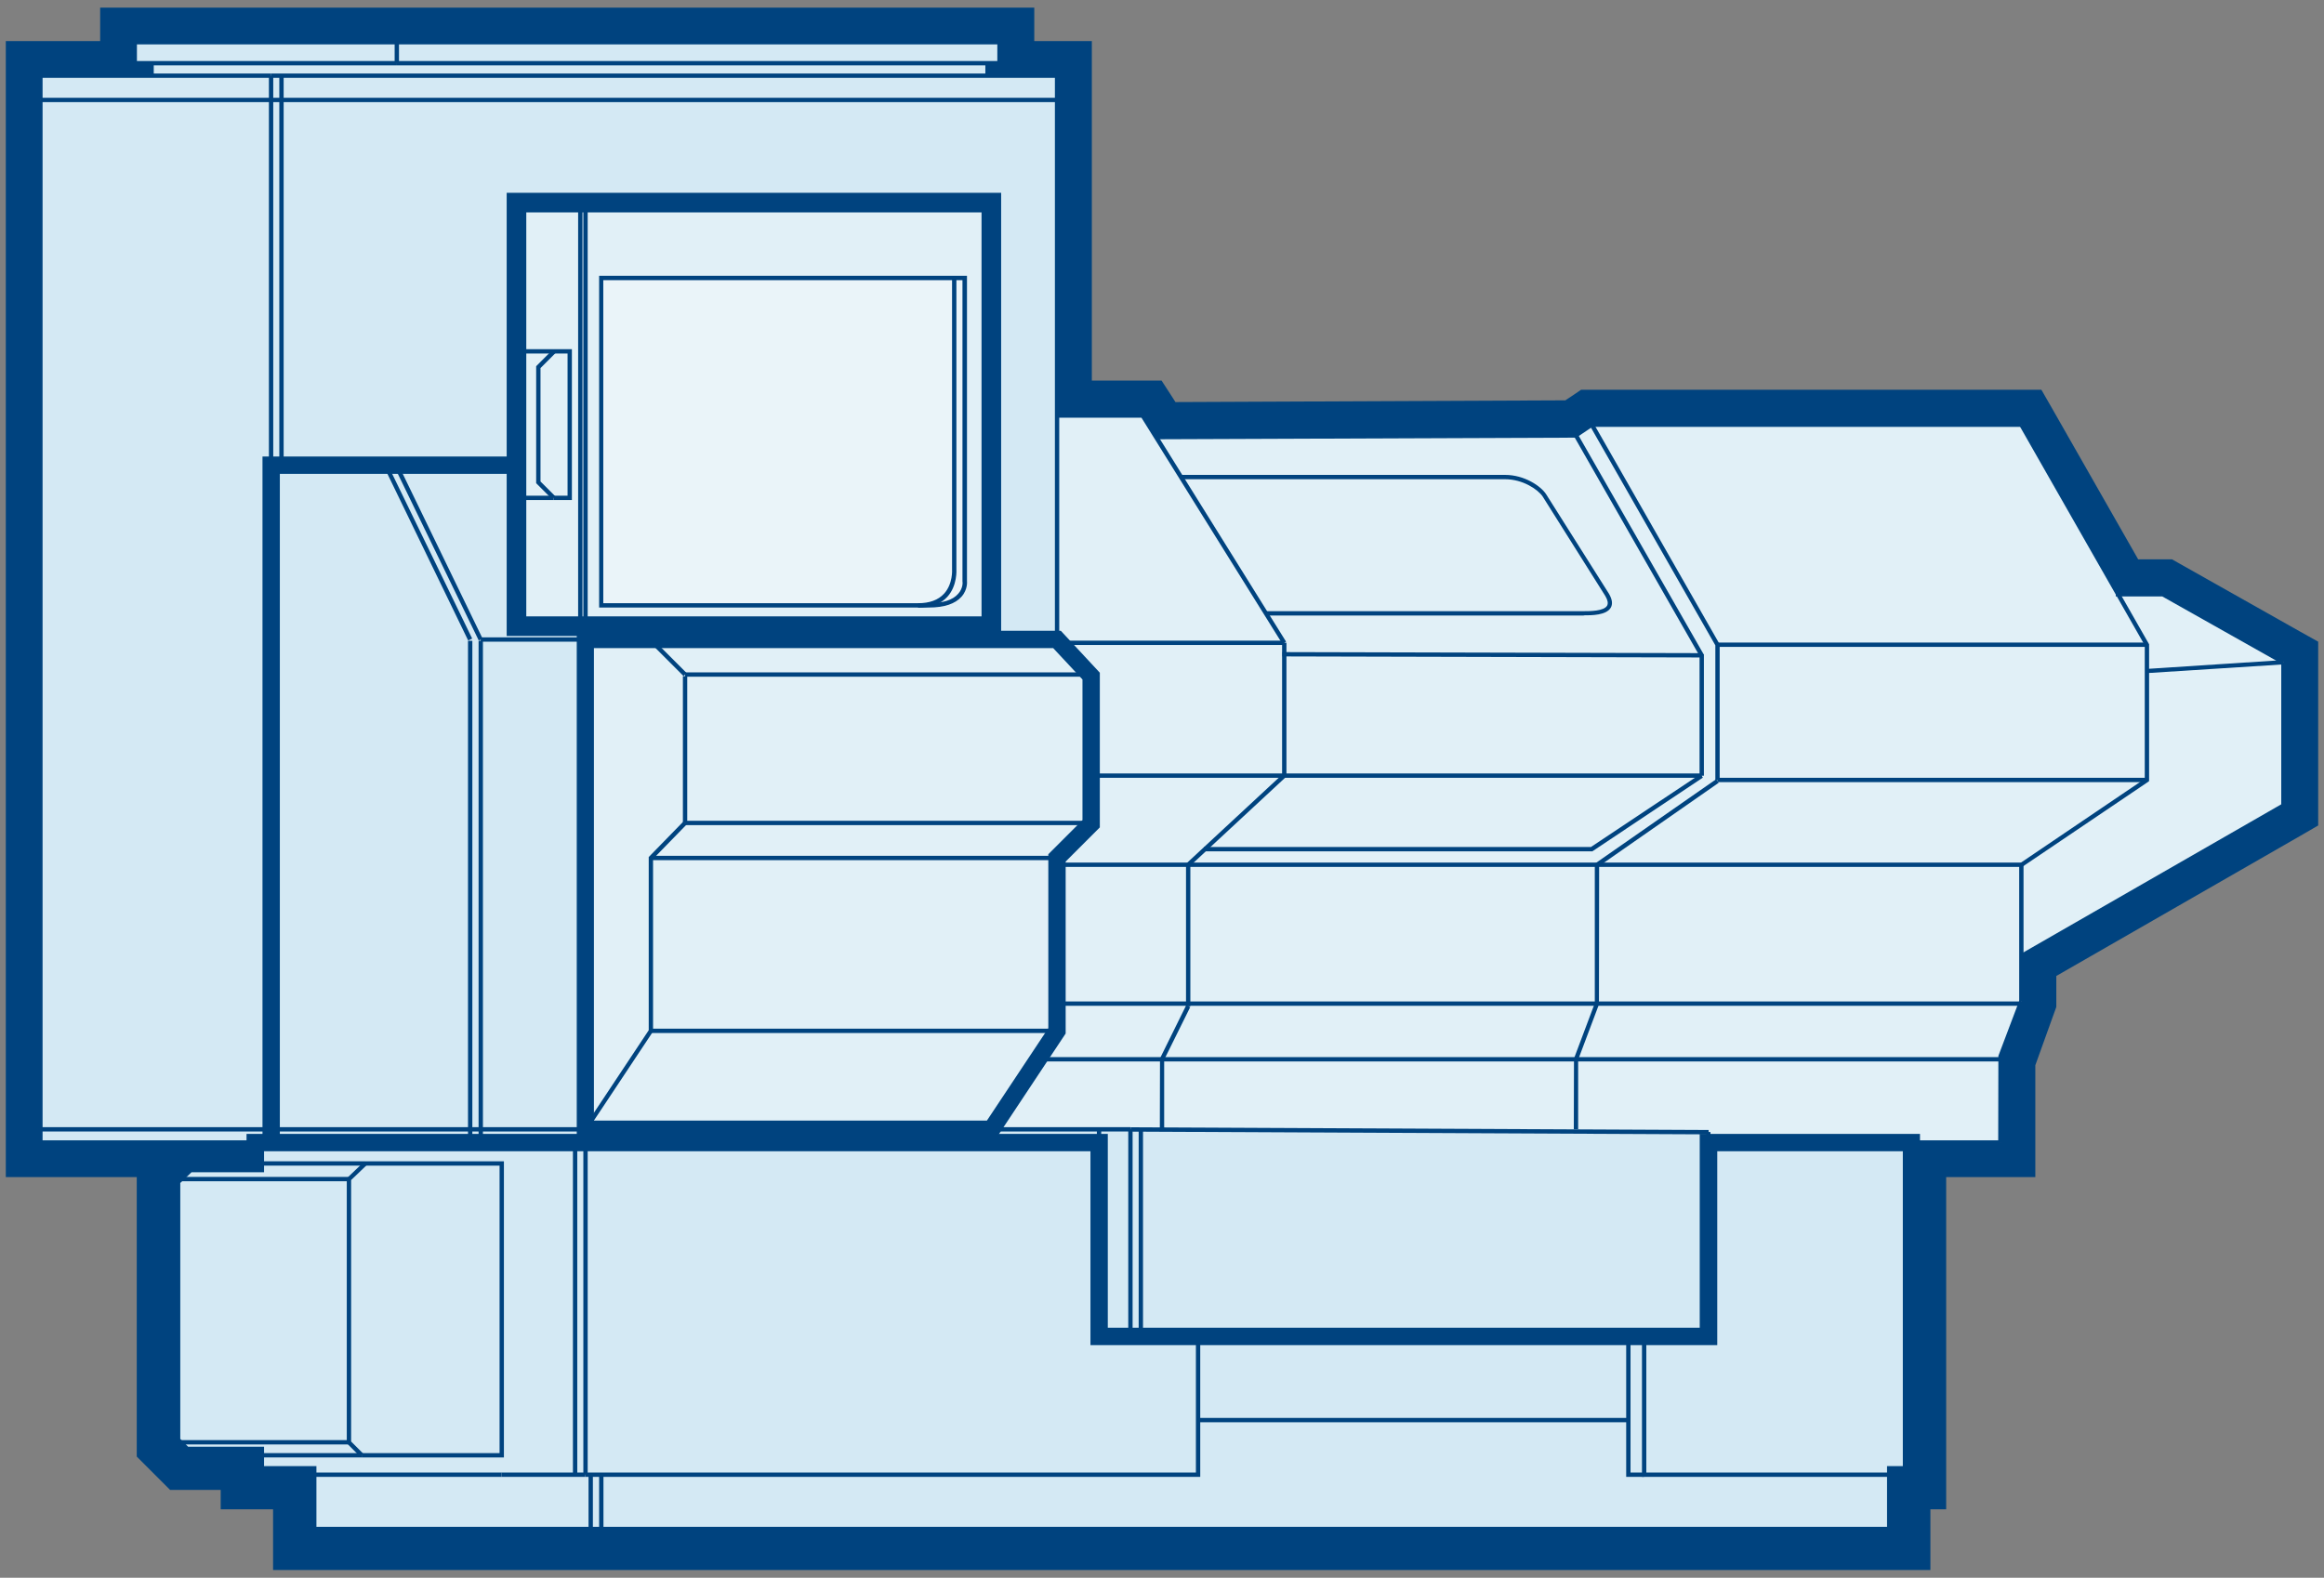<svg width="134" height="91" viewBox="0 0 134 91" fill="none" xmlns="http://www.w3.org/2000/svg">
<rect x="0" y="0" width="134" height="91" fill="#808080" stroke="none"/>
<g clip-path="url(#clip0_196_2404)">
<path d="M7.775 2.44V3.65H8.735V4.37H2.335V65.89H14.725V67.1H10.845L9.885 68.01V83.19L10.635 83.93H14.725V85.06H17.745V88.56H109.305V85.06H110.205V65.89H115.345V61.09L116.555 57.74V55.14L131.665 46.46V38.19L124.715 34.27H122.125L116.555 24.5H91.775L90.865 25.1L66.695 25.21L65.885 23.96H60.955V4.37H56.935V3.65H57.635V2.44H7.775Z" fill="#D4E9F4"/>
<g opacity="0.3">
<path d="M33.755 36.89H60.955L62.925 39V47.52L60.955 49.48V59.46L57.185 65.13H33.755V36.89Z" fill="white"/>
</g>
<g opacity="0.3">
<path d="M56.725 12.12H30.215V35.68H56.725V12.12Z" fill="white"/>
</g>
<g opacity="0.3">
<path d="M34.665 16.04H55.625V33.53C55.625 33.53 55.805 34.92 53.545 34.92H34.665V16.04Z" fill="white"/>
</g>
<g opacity="0.3">
<path d="M60.955 23.96V36.89L62.925 39V47.52L60.955 49.48V59.46L57.185 65.13L63.375 65.14H98.505L98.425 65.89H110.205H115.345V61.09L116.555 57.74V55.14L131.665 46.46V38.19L124.715 34.27H122.125L116.555 24.5H91.775L90.865 25.1L66.695 25.21L65.885 23.96H60.955Z" fill="white"/>
</g>
<path d="M23.005 2.44H22.755V3.65H23.005V2.44Z" fill="#00437F"/>
<path d="M57.755 3.77H22.885V3.52H57.505V2.56H22.885V2.31H57.755V3.77Z" fill="#00437F"/>
<path d="M60.955 5.64H15.635V5.89H60.955V5.64Z" fill="#00437F"/>
<path d="M53.545 35.04H34.545V15.91H55.755V33.52C55.755 33.52 55.815 33.99 55.445 34.41C55.075 34.83 54.445 35.04 53.555 35.04H53.545ZM34.795 34.79H53.545C54.355 34.79 54.935 34.61 55.245 34.25C55.545 33.92 55.505 33.55 55.495 33.54V16.16H34.785V34.79H34.795Z" fill="#00437F"/>
<path d="M56.845 35.8H33.765V35.55H56.595V12.25H33.765V12H56.845V35.8Z" fill="#00437F"/>
<path d="M33.885 12.12H33.635V35.68H33.885V12.12Z" fill="#00437F"/>
<path d="M31.845 28.8L30.915 27.87V21.12L31.855 20.18L32.035 20.36L31.165 21.23V27.77L32.015 28.62L31.845 28.8Z" fill="#00437F"/>
<path d="M32.975 28.84H31.925V28.59H32.725V20.39H31.945V20.14H32.975V28.84Z" fill="#00437F"/>
<path d="M63.375 65.77H27.715V66.02H63.375V65.77Z" fill="#00437F"/>
<path d="M27.845 36.96H27.595V65.89H27.845V36.96Z" fill="#00437F"/>
<path d="M15.755 4.37H15.505V26.83H15.755V4.37Z" fill="#00437F"/>
<path d="M69.205 85.18H33.765V84.93H68.955V77.07H69.205V85.18Z" fill="#00437F"/>
<path d="M33.885 65.89H33.635V85.05H33.885V65.89Z" fill="#00437F"/>
<path d="M20.775 84.02L19.995 83.24V67.96L20.985 67.01L21.155 67.19L20.245 68.06V83.14L20.945 83.84L20.775 84.02Z" fill="#00437F"/>
<path d="M29.055 84.06H20.855V83.81H28.805V67.23H21.065V66.98H29.055V84.06Z" fill="#00437F"/>
<path d="M65.189 65.018L65.188 65.268L98.518 65.425L98.519 65.175L65.189 65.018Z" fill="#00437F"/>
<path d="M98.625 77.2H65.175V76.95H98.375V65.29H98.625V77.2Z" fill="#00437F"/>
<path d="M65.305 65.13H65.055V77.07H65.305V65.13Z" fill="#00437F"/>
<path d="M93.885 81.78H69.075V82.03H93.885V81.78Z" fill="#00437F"/>
<path d="M110.335 85.18H94.675V77.07H94.925V84.93H110.085V65.89H110.335V85.18Z" fill="#00437F"/>
<path d="M109.425 88.68H34.665V88.43H109.175V85.06H109.425V88.68Z" fill="#00437F"/>
<path d="M34.795 85.06H34.545V88.56H34.795V85.06Z" fill="#00437F"/>
<path d="M37.055 65.89H36.805V65.26H2.335V65.01H37.055V65.89Z" fill="#00437F"/>
<path d="M15.755 65.13H15.505V26.7H30.135V26.95H15.755V65.13Z" fill="#00437F"/>
<path d="M27.605 36.94L22.765 26.97L22.995 26.86L27.825 36.83L27.605 36.94Z" fill="#00437F"/>
<path d="M68.635 49.88H68.385V58.04H68.635V49.88Z" fill="#00437F"/>
<path d="M73.959 44.646L68.418 49.788L68.588 49.972L74.129 44.829L73.959 44.646Z" fill="#00437F"/>
<path d="M74.175 37.07H73.925V44.73H74.175V37.07Z" fill="#00437F"/>
<path d="M73.945 37.14L65.815 24.09H60.955V23.84H65.955L65.995 23.9L74.155 37.01L73.945 37.14Z" fill="#00437F"/>
<path d="M110.205 65.77H98.505V66.02H110.205V65.77Z" fill="#00437F"/>
<path d="M115.345 65.77H110.205V66.02H115.345V65.77Z" fill="#00437F"/>
<path d="M116.675 57.74H116.425V50H60.955V49.75H116.675V57.74Z" fill="#00437F"/>
<path d="M115.345 60.97H59.865V61.22H115.345V60.97Z" fill="#00437F"/>
<path d="M116.555 57.76H60.955V58.01H116.555V57.76Z" fill="#00437F"/>
<path d="M90.935 25.21L90.795 25L91.735 24.37H116.555V24.62H91.815L90.935 25.21Z" fill="#00437F"/>
<path d="M90.859 24.992L66.689 25.085L66.69 25.335L90.86 25.242L90.859 24.992Z" fill="#00437F"/>
<path d="M90.969 25.033L90.752 25.157L98.007 37.85L98.224 37.726L90.969 25.033Z" fill="#00437F"/>
<path d="M123.805 37.06H99.025V37.31H123.805V37.06Z" fill="#00437F"/>
<path d="M123.805 44.86H99.025V45.11H123.805V44.86Z" fill="#00437F"/>
<path d="M90.995 65.13H90.745L90.755 61.05L91.955 57.86V49.81L92.005 49.78L98.955 44.94L99.095 45.15L92.205 49.95L92.195 57.93L90.995 61.12V65.13Z" fill="#00437F"/>
<path d="M115.465 65.89H115.215L115.225 60.9L116.435 57.7L116.665 57.78L115.465 60.97V65.89Z" fill="#00437F"/>
<path d="M98.245 37.73H97.995V44.74H98.245V37.73Z" fill="#00437F"/>
<path d="M98.115 37.92L73.945 37.86V37.61L98.125 37.67L98.115 37.92Z" fill="#00437F"/>
<path d="M98.115 44.61H63.065V44.86H98.115V44.61Z" fill="#00437F"/>
<path d="M61.075 36.89H60.825V4.49H15.635V4.24H61.075V36.89Z" fill="#00437F"/>
<path d="M74.045 36.95H61.135V37.2H74.045V36.95Z" fill="#00437F"/>
<path d="M37.624 36.85L37.447 37.027L39.413 38.993L39.59 38.816L37.624 36.85Z" fill="#00437F"/>
<path d="M62.835 39L60.865 36.97L61.045 36.8L63.015 38.82L62.835 39Z" fill="#00437F"/>
<path d="M62.925 38.78H39.505V39.03H62.925V38.78Z" fill="#00437F"/>
<path d="M62.925 47.34H39.505V47.59H62.925V47.34Z" fill="#00437F"/>
<path d="M116.615 55.25L116.495 55.03L131.535 46.39V38.19H131.785V46.54L116.615 55.25Z" fill="#00437F"/>
<path d="M131.595 38.3L124.675 34.4H121.995V34.15H124.745L124.775 34.16L131.725 38.08L131.595 38.3Z" fill="#00437F"/>
<path d="M123.815 38.82L123.795 38.58L131.645 38.07L131.655 38.32L123.815 38.82Z" fill="#00437F"/>
<path d="M91.325 35.5H72.985V35.25H91.325C91.675 35.25 92.485 35.25 92.665 34.93C92.735 34.8 92.705 34.62 92.565 34.38L88.945 28.63C88.675 28.23 87.805 27.64 86.785 27.64H68.045V27.39H86.785C87.905 27.39 88.845 28.04 89.145 28.5L92.775 34.25C92.965 34.58 92.995 34.84 92.875 35.05C92.615 35.49 91.775 35.49 91.315 35.49L91.325 35.5Z" fill="#00437F"/>
<path d="M33.765 35.8H30.095V12H33.765V12.25H30.345V35.55H33.765V35.8Z" fill="#00437F"/>
<path d="M31.945 20.14H30.215V20.39H31.945V20.14Z" fill="#00437F"/>
<path d="M31.925 28.59H30.215V28.84H31.925V28.59Z" fill="#00437F"/>
<path d="M15.635 5.64H2.335V5.89H15.635V5.64Z" fill="#00437F"/>
<path d="M2.455 5.76H2.205V4.24H15.635V4.49H2.455V5.76Z" fill="#00437F"/>
<path d="M27.715 66.02H15.505V65.13H15.755V65.77H27.715V66.02Z" fill="#00437F"/>
<path d="M15.635 66.02H2.205V5.76H2.455V65.77H15.635V66.02Z" fill="#00437F"/>
<path d="M33.885 36.89H33.635V65.14H33.885V36.89Z" fill="#00437F"/>
<path d="M65.185 65.01H36.925V65.26H65.185V65.01Z" fill="#00437F"/>
<path d="M60.955 36.76H37.535V37.01H60.955V36.76Z" fill="#00437F"/>
<path d="M60.955 49.36H37.535V49.61H60.955V49.36Z" fill="#00437F"/>
<path d="M60.955 59.33H37.535V59.58H60.955V59.33Z" fill="#00437F"/>
<path d="M37.535 36.76H27.715V37.01H37.535V36.76Z" fill="#00437F"/>
<path d="M20.855 84.06H10.585L9.765 83.24V67.96L10.795 66.98H21.065V67.23H10.895L10.015 68.06V83.14L10.685 83.81H20.855V84.06Z" fill="#00437F"/>
<path d="M20.115 67.88H9.885V68.13H20.115V67.88Z" fill="#00437F"/>
<path d="M20.115 83.06H9.885V83.31H20.115V83.06Z" fill="#00437F"/>
<path d="M33.755 84.93H28.925V85.18H33.755V84.93Z" fill="#00437F"/>
<path d="M28.925 85.18H14.595V83.93H14.845V84.93H28.925V85.18Z" fill="#00437F"/>
<path d="M14.845 65.89H14.595V67.1H14.845V65.89Z" fill="#00437F"/>
<path d="M34.665 88.68H17.625V85.06H17.875V88.43H34.665V88.68Z" fill="#00437F"/>
<path d="M116.625 49.98L116.485 49.78L123.665 44.92V37.22L116.445 24.56L116.665 24.44L123.915 37.16V45.05L123.865 45.09L116.625 49.98Z" fill="#00437F"/>
<path d="M99.155 44.99H98.905V37.22L91.675 24.56L91.895 24.44L99.155 37.16V44.99Z" fill="#00437F"/>
<path d="M91.815 49.1H69.415V48.85H91.735L98.055 44.64L98.185 44.85L91.815 49.1Z" fill="#00437F"/>
<path d="M67.125 65.14H66.875L66.885 61.04L68.395 57.98L68.625 58.09L67.125 61.12V65.14Z" fill="#00437F"/>
<path d="M65.175 77.2H63.245V65.13H63.495V76.95H65.175V77.2Z" fill="#00437F"/>
<path d="M22.885 3.77H7.645V2.31H22.885V2.56H7.895V3.52H22.885V3.77Z" fill="#00437F"/>
<path d="M94.795 85.18H93.765V77.07H94.015V84.93H94.795V85.18Z" fill="#00437F"/>
<path d="M8.865 3.65H8.615V4.37H8.865V3.65Z" fill="#00437F"/>
<path d="M57.065 3.65H56.815V4.37H57.065V3.65Z" fill="#00437F"/>
<path d="M33.285 65.89H33.035V85.05H33.285V65.89Z" fill="#00437F"/>
<path d="M34.185 85.06H33.935V88.56H34.185V85.06Z" fill="#00437F"/>
<path d="M65.905 65.13H65.655V77.07H65.905V65.13Z" fill="#00437F"/>
<path d="M33.585 12.12H33.335V35.68H33.585V12.12Z" fill="#00437F"/>
<path d="M52.935 35.04V34.79C53.595 34.79 54.095 34.61 54.435 34.24C54.955 33.67 54.895 32.85 54.895 32.84V16.04H55.145V32.84C55.145 32.84 55.215 33.77 54.625 34.42C54.245 34.84 53.675 35.05 52.945 35.05L52.935 35.04Z" fill="#00437F"/>
<path d="M27.235 36.96H26.985V65.89H27.235V36.96Z" fill="#00437F"/>
<path d="M26.995 36.94L22.165 26.97L22.385 26.86L27.225 36.83L26.995 36.94Z" fill="#00437F"/>
<path d="M16.355 4.37H16.105V26.83H16.355V4.37Z" fill="#00437F"/>
<path d="M39.625 39H39.375V47.46H39.625V39Z" fill="#00437F"/>
<path d="M63.045 39H62.795V47.46H63.045V39Z" fill="#00437F"/>
<path d="M33.865 65.2L33.655 65.07L37.405 59.42V49.43L39.415 47.37L39.595 47.55L37.655 49.54V59.49L33.865 65.2Z" fill="#00437F"/>
<path d="M57.285 65.2L57.075 65.07L60.825 59.42V49.43L62.835 47.43L63.015 47.61L61.075 49.54V59.49L57.285 65.2Z" fill="#00437F"/>
<path d="M57.635 2.44V3.65H56.945V4.37H60.965V23.96H65.895L66.705 25.21L90.875 25.1L91.785 24.5H116.565L122.145 34.27H124.725L131.675 38.19V46.46L116.565 55.14V57.74L115.355 61.09V65.89H110.215V85.05H109.305V88.55H17.745V85.05H14.725V83.93H10.635L9.895 83.19V68.01L10.845 67.1H14.725V65.89H2.335V4.37H8.735V3.65H7.775V2.44H57.635ZM59.635 0.44H5.775V2.37H0.335V67.89H7.885V84.01L8.475 84.6L9.215 85.34L9.805 85.93H12.725V87.05H15.745V90.55H111.305V87.05H112.215V67.89H117.355V61.44L118.445 58.41L118.565 58.08V56.29L132.665 48.19L133.665 47.61V37.01L132.645 36.44L125.695 32.52L125.235 32.26H123.285L118.285 23.49L117.705 22.48H91.165L90.665 22.82L90.255 23.09L67.775 23.19L67.565 22.86L66.975 21.95H62.955V2.37H59.635V0.44Z" fill="#00437F"/>
<path d="M56.725 12.12V35.68H30.215V12.12H56.725ZM57.725 11.12H29.215V36.68H57.725V11.12Z" fill="#00437F"/>
<path d="M109.805 89.06H17.245V85.56H14.225V84.44H10.425L9.385 83.4V67.8L10.635 66.61H14.215V65.4H63.875V76.58H98.005V65.4H110.705V85.56H109.795V89.06H109.805ZM18.245 88.06H108.805V84.56H109.715V66.4H99.015V77.58H62.875V66.4H15.225V67.61H11.045L10.395 68.23V82.99L10.845 83.44H15.225V84.56H18.245V88.06Z" fill="#00437F"/>
<path d="M16.135 65.89H15.135V26.33H30.135V27.33H16.135V65.89Z" fill="#00437F"/>
<path d="M57.445 65.63H33.255V36.38H61.165L63.415 38.8V47.72L61.445 49.69V59.61L57.445 65.64V65.63ZM34.255 64.63H56.905L60.445 59.3V49.27L62.415 47.3V39.19L60.725 37.38H34.245V64.63H34.255Z" fill="#00437F"/>
</g>
<defs>
<clipPath id="clip0_196_2404">
<rect width="133.33" height="90.12" fill="white" transform="translate(0.335 0.44)"/>
</clipPath>
</defs>
</svg>
